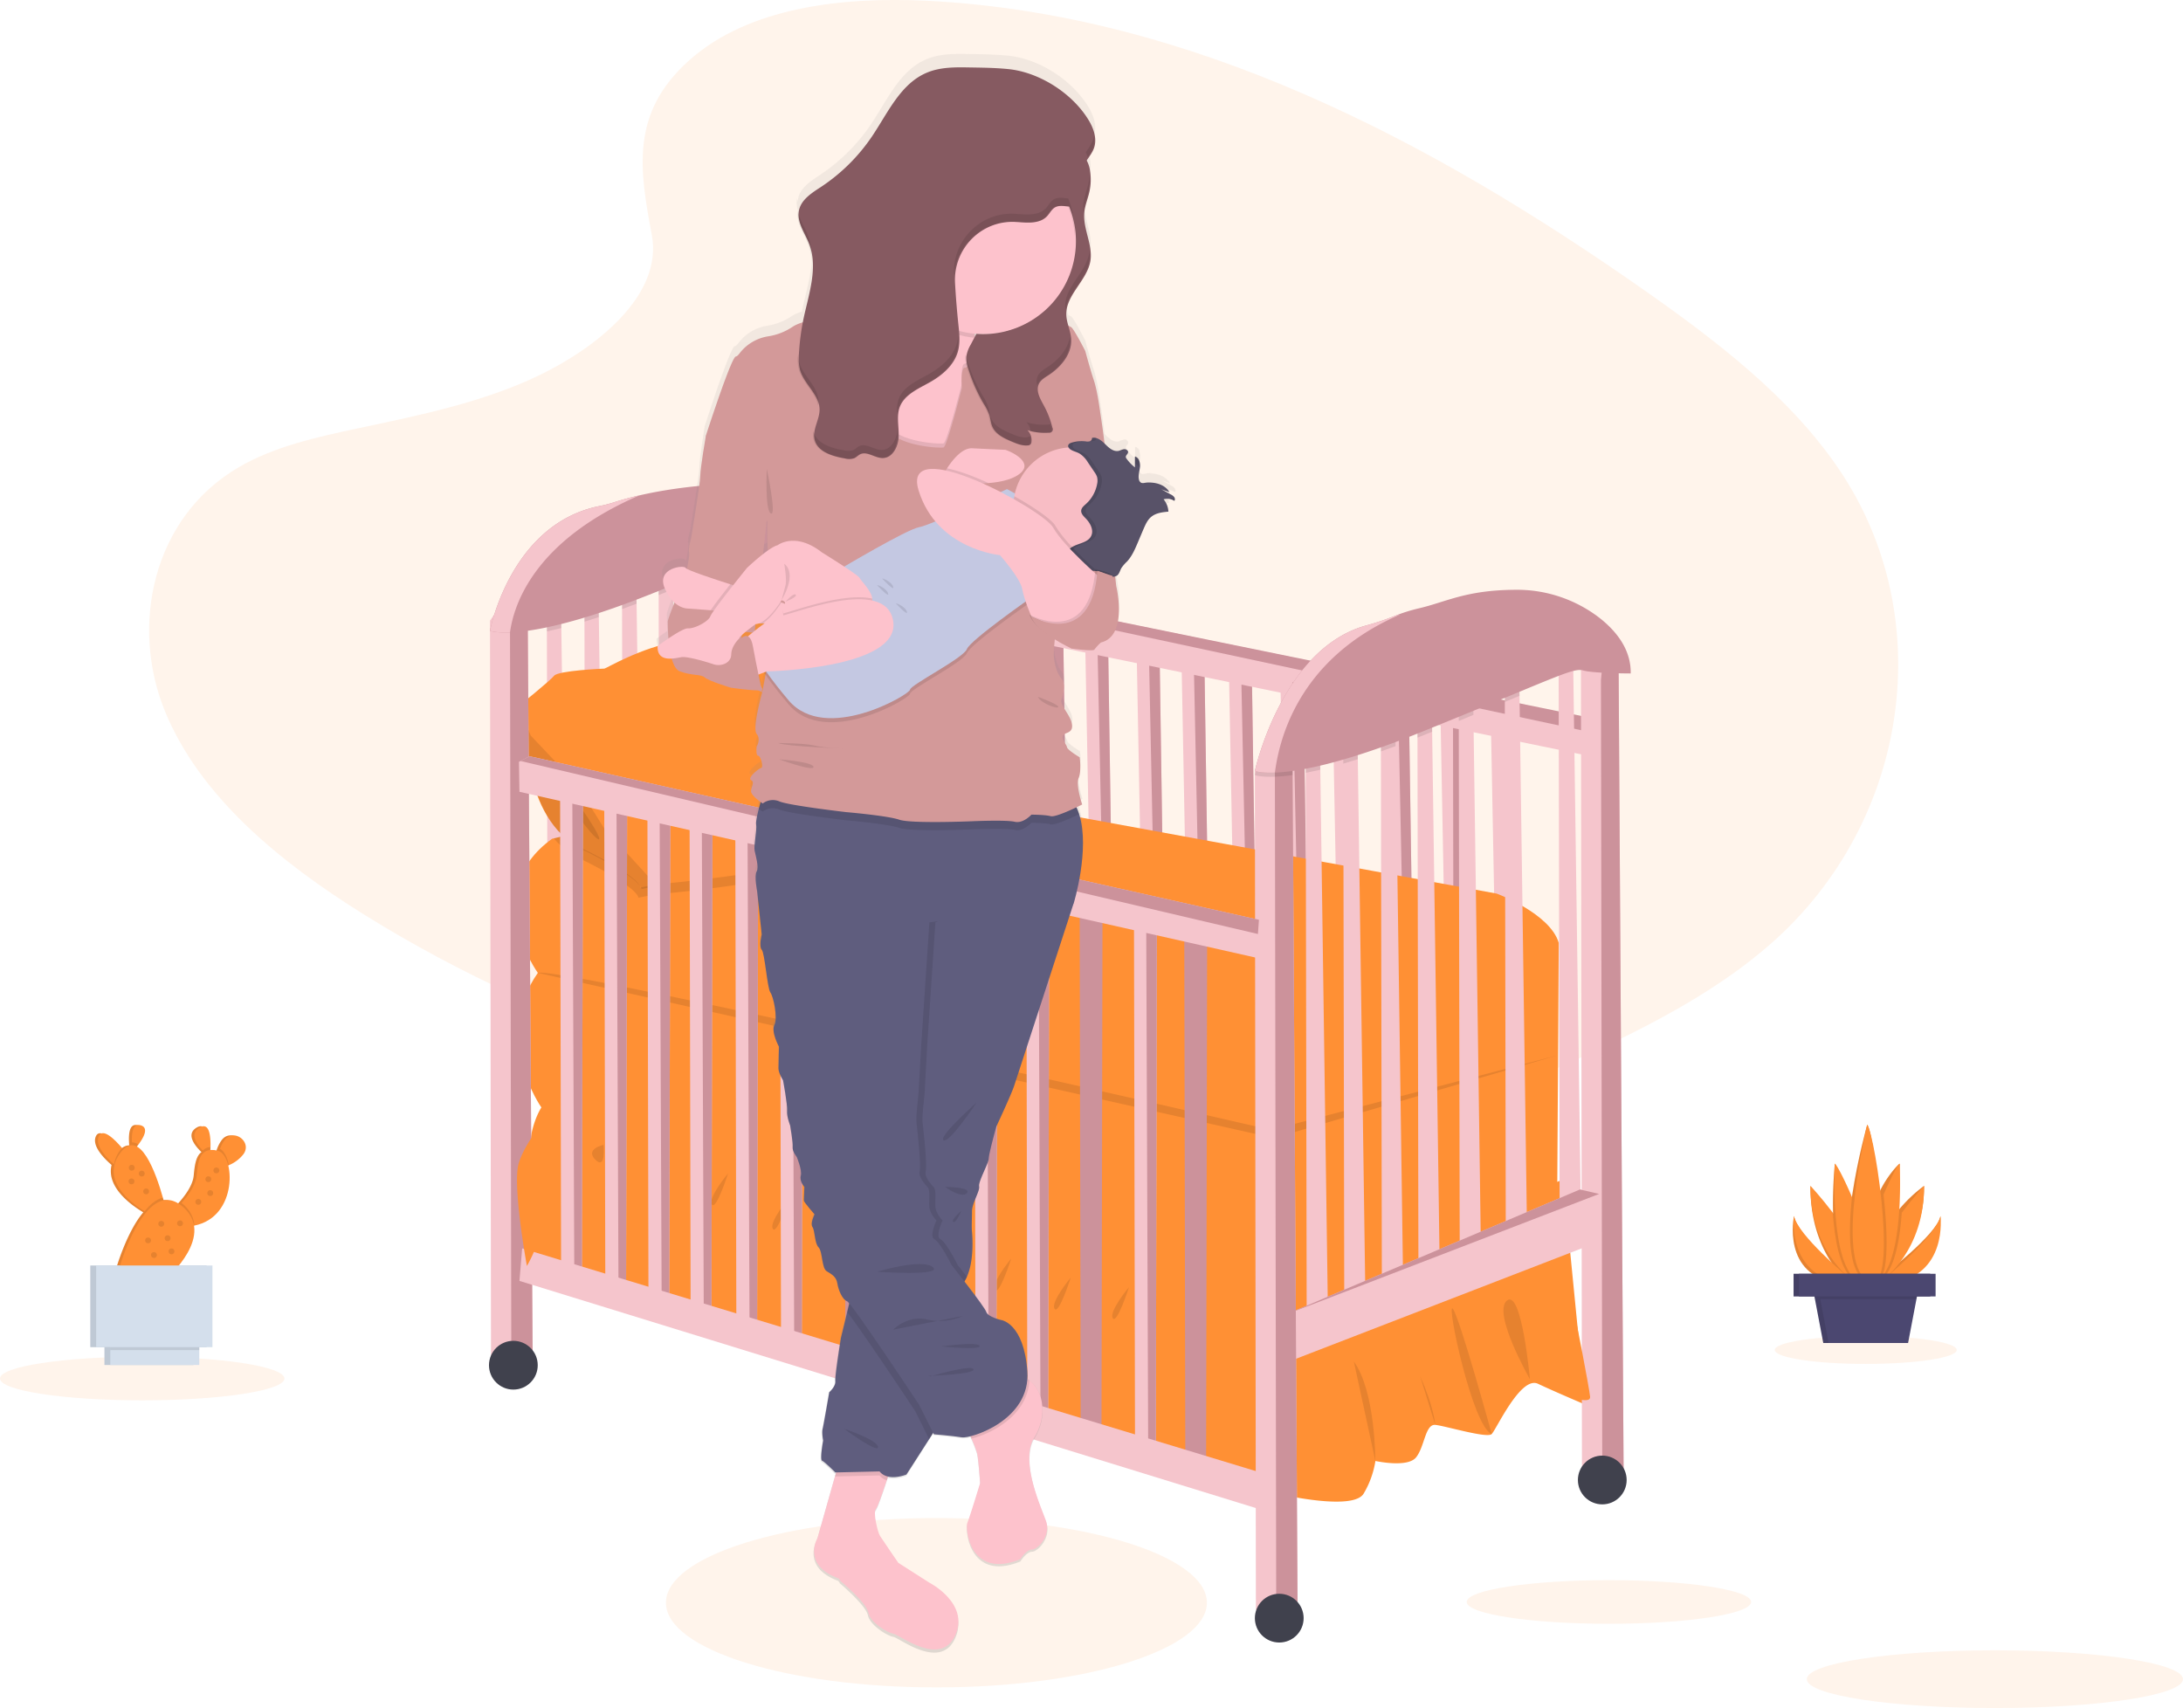 <svg id="eab39aaf-964c-43a5-8393-bd3b53d495e1" data-name="Layer 1" xmlns="http://www.w3.org/2000/svg" xmlns:xlink="http://www.w3.org/1999/xlink" width="1074.54" height="840.74" viewBox="0 0 1074.54 840.74"><defs><linearGradient id="dcdd7e1b-93ae-4349-854b-9912b47642c8" x1="513.67" y1="843.12" x2="513.67" y2="56.12" gradientUnits="userSpaceOnUse"><stop offset="0" stop-color="gray" stop-opacity="0.25"/><stop offset="0.54" stop-color="gray" stop-opacity="0.12"/><stop offset="1" stop-color="gray" stop-opacity="0.1"/></linearGradient></defs><title>baby</title><path d="M402,59.3C431.18,33.27,477,28,518.77,30c131.09,6.52,249.42,69.8,351.78,141.39,37.06,25.91,73.54,53.84,97.59,89.53,49,72.65,34.44,173.29-33.64,233.14-23.17,20.36-51.25,36-80.08,49.81-51.26,24.6-106.57,44.35-164.75,50-41.48,4-83.48.75-124.73-4.84C449.71,573.4,336.6,538.84,241.79,479.72,200.21,453.79,161,421.55,143.88,379.6s-6.17-95.11,36.29-119.94c17.56-10.27,38.56-14.91,59.11-19.27,30.26-6.41,61-12.73,88.3-25.76,28.21-13.46,61.6-39.49,56-69.29C377.6,113.37,372.8,85.3,402,59.3Z" transform="translate(-62.73 -29.63)" fill="#ff9034" opacity="0.1"/><ellipse cx="460.93" cy="788.9" rx="133.14" ry="41.68" fill="#ff9034" opacity="0.1"/><polygon points="733.95 360.24 738.78 616.96 749.05 618.17 745.18 359.22 733.95 360.24" fill="#f5c5cc"/><polygon points="739.87 355.45 745.38 622.64 749.05 618.17 745.18 359.22 739.87 355.45" fill="none"/><polygon points="709.12 355.41 713.95 612.13 724.22 613.34 720.35 354.39 709.12 355.41" fill="#f5c5cc"/><polygon points="715.04 350.62 720.54 617.81 724.22 613.34 720.35 354.39 715.04 350.62" fill="none"/><polygon points="715.19 341.99 715.69 621.99 726.19 620.99 722.19 336.49 715.19 341.99" fill="#cc929b"/><polygon points="425.56 295.24 429.99 527.95 440.26 529.03 436.8 294.3 425.56 295.24" fill="#f5c5cc"/><polygon points="431.49 290.89 436.57 533.09 440.26 529.03 436.8 294.3 431.49 290.89" fill="#cc929b"/><polygon points="447.41 301.13 451.84 533.83 462.11 534.91 458.65 300.19 447.41 301.13" fill="#f5c5cc"/><polygon points="453.34 296.77 458.43 538.97 462.11 534.91 458.65 300.19 453.34 296.77" fill="#cc929b"/><polygon points="468.77 307.51 473.2 540.22 483.47 541.3 480.01 306.58 468.77 307.51" fill="#f5c5cc"/><polygon points="474.7 303.17 479.79 545.36 483.47 541.3 480.01 306.58 474.7 303.17" fill="#cc929b"/><polygon points="489.55 308.81 494.11 549.69 504.38 550.81 500.78 307.85 489.55 308.81" fill="#f5c5cc"/><polygon points="495.47 304.31 500.7 555.01 504.38 550.81 500.78 307.85 495.47 304.31" fill="#cc929b"/><polygon points="512.08 310.69 516.65 551.56 526.92 552.68 523.32 309.72 512.08 310.69" fill="#f5c5cc"/><polygon points="518.01 306.19 523.24 556.88 526.92 552.68 523.32 309.72 518.01 306.19" fill="#cc929b"/><polygon points="534.22 318.56 538.78 559.44 549.05 560.56 545.46 317.6 534.22 318.56" fill="#f5c5cc"/><polygon points="540.14 314.06 545.37 564.76 549.05 560.56 545.46 317.6 540.14 314.06" fill="#cc929b"/><polygon points="559.56 323.76 564.24 571.36 574.51 572.51 570.8 322.77 559.56 323.76" fill="#f5c5cc"/><polygon points="565.48 319.14 570.83 576.83 574.51 572.51 570.8 322.77 565.48 319.14" fill="#cc929b"/><polygon points="581.61 326.39 586.28 573.99 596.56 575.14 592.84 325.4 581.61 326.39" fill="#f5c5cc"/><polygon points="587.53 321.76 592.88 579.46 596.56 575.14 592.84 325.4 587.53 321.76" fill="#cc929b"/><polygon points="604.97 332.99 609.65 580.59 619.92 581.75 616.21 332.01 604.97 332.99" fill="#f5c5cc"/><polygon points="610.9 328.37 616.24 586.07 619.92 581.75 616.21 332.01 610.9 328.37" fill="#cc929b"/><polygon points="405.55 294.83 405.05 280.09 410.25 277.25 783.19 353.74 783.88 372.45 405.55 294.83" fill="#f5c5cc"/><polyline points="410.25 277.25 784.56 353.68 784.18 360.69 405.82 279.66" fill="#cc929b"/><polygon points="425.69 661.67 415.19 665.49 405.19 665.49 404.69 270.95 410.19 263.31 415.5 261.75 422.19 260.74 425.69 661.67" fill="#f5c5cc"/><polygon points="425.69 661.67 415.19 665.49 414.54 271.73 415.5 261.75 422.19 260.74 425.69 661.67" fill="#cc929b"/><polygon points="630.35 340.32 635.03 587.91 645.3 589.07 641.59 339.33 630.35 340.32" fill="#f5c5cc"/><polygon points="636.27 335.69 641.62 593.39 645.3 589.07 641.59 339.33 636.27 335.69" fill="#cc929b"/><polygon points="655.92 344.23 660.69 597.12 670.96 598.3 667.15 343.23 655.92 344.23" fill="#f5c5cc"/><polygon points="661.84 339.51 667.28 602.71 670.96 598.3 667.15 343.23 661.84 339.51" fill="none"/><polygon points="682.25 348.86 687.08 605.58 697.35 606.79 693.49 347.84 682.25 348.86" fill="#f5c5cc"/><polygon points="688.17 344.07 693.68 611.27 697.35 606.79 693.49 347.84 688.17 344.07" fill="#cc929b"/><polygon points="280.19 585.99 269.69 586.99 269.2 310.8 269.19 306.99 276.19 301.49 276.3 309.15 280.19 585.99" fill="#f5c5cc"/><polygon points="317.19 570.49 306.69 571.49 306.2 299.81 306.19 291.49 313.19 285.99 313.35 297.15 317.19 570.49" fill="#f5c5cc"/><polygon points="378.19 545.49 367.69 546.49 367.21 278.24 367.19 266.49 374.19 260.99 374.41 276.57 378.19 545.49" fill="#f5c5cc"/><polygon points="404.69 535.49 394.19 536.49 393.72 274.79 393.69 256.49 400.69 250.99 401.05 276.41 404.69 535.49" fill="#f5c5cc"/><polygon points="298.69 582.99 288.19 583.99 287.69 305.99 287.69 303.99 294.69 298.49 294.76 303.76 298.69 582.99" fill="#f5c5cc"/><polygon points="352.69 557.99 342.19 558.99 341.7 286.23 341.69 278.99 348.69 273.49 348.83 283.75 352.69 557.99" fill="#f5c5cc"/><polygon points="335.19 562.99 324.69 563.99 324.21 292.88 324.19 283.99 331.19 278.49 331.35 290.07 335.19 562.99" fill="#f5c5cc"/><path d="M331.72,569.48l-2.5,5.25s-6.5,9.75-5.75,24.75S313,654.23,313,654.23s10.25,4.75,18,4.25,24.5,7.75,24.5,7.75L390.22,677l70.25,16.5s41.25,23,52.5,23,56,15.25,56,15.25S629.47,745,634.22,750,659,761.73,661,762s32.5,3.25,32.5,3.25,35.5,8.25,40.5-.5a45.08,45.08,0,0,0,5.75-16s15.75,3.5,20-1.75,4.5-16.5,9.5-16,25.5,6.75,27.75,4.5,14.25-28.75,22.75-24.75S843,721,843,721l-8.5-86.5-3.75-23.75s-136.25,55.5-141,55.5S331.72,569.48,331.72,569.48Z" transform="translate(-62.73 -29.63)" fill="#ff9034"/><path d="M830,493.73l-.75,122L687.72,670l-358.5-95.25s-24.25-34.25-1.75-66.25c0,0-29-40,7-66l.89-.21,136.11-32.79L532,420.56l267.45,48.92S825.72,479.23,830,493.73Z" transform="translate(-62.73 -29.63)" fill="#ff9034"/><path d="M527.22,432.23c-6.75,3.5-55.75,16.25-65.5,24S384.47,470,384.47,470l-7.5,1.5s.5-5-29.25-19.5a37.93,37.93,0,0,1-12.36-9.71l136.11-32.79L532,420.56C532.08,425.35,531.26,430.13,527.22,432.23Z" transform="translate(-62.73 -29.63)" opacity="0.1"/><path d="M321.47,384s-2.5,48.5,27.25,63S378,466.48,378,466.48l7.5-1.5s-26-29-24.25-34S338,400.73,334.47,399.73,321.47,384,321.47,384Z" transform="translate(-62.73 -29.63)" fill="#ff9034"/><path d="M322,384.73s-2.5,48.5,27.25,63,29.25,19.5,29.25,19.5l7.5-1.5s-26-29-24.25-34S338.47,401.48,335,400.48,322,384.73,322,384.73Z" transform="translate(-62.73 -29.63)" opacity="0.1"/><path d="M329,405.23s24,36.25,28.25,37.5S334.72,405.73,329,405.23Z" transform="translate(-62.73 -29.63)" opacity="0.1"/><path d="M318,377.23s15.5-12.5,17.5-15,24-3.5,24.75-3.5,17.5-10.25,36.25-13.5,26.25-4.75,26.25-4.75,27.5-11.5,29-14,14.25-5.25,30,7,50.5,67.25,50.75,73.25,2.5,17-4.25,20.5-55.75,16.25-65.5,24S385.47,465,385.47,465L360,437.23l-13.5-21.75L324,391.73Z" transform="translate(-62.73 -29.63)" fill="#ff9034"/><path d="M359.8,593.15s-9.33,2-4,7.33S359.8,593.15,359.8,593.15Z" transform="translate(-62.73 -29.63)" opacity="0.1"/><path d="M392.47,603.82s-10,12-8,15.33S392.47,603.82,392.47,603.82Z" transform="translate(-62.73 -29.63)" opacity="0.1"/><path d="M451.14,619.15s-10,12-8,15.33S451.14,619.15,451.14,619.15Z" transform="translate(-62.73 -29.63)" opacity="0.1"/><path d="M522.47,639.15s-10,12-8,15.33S522.47,639.15,522.47,639.15Z" transform="translate(-62.73 -29.63)" opacity="0.1"/><path d="M618.47,663.15s-10,12-8,15.33S618.47,663.15,618.47,663.15Z" transform="translate(-62.73 -29.63)" opacity="0.1"/><path d="M421.14,607.15s-10,12-8,15.33S421.14,607.15,421.14,607.15Z" transform="translate(-62.73 -29.63)" opacity="0.1"/><path d="M560.47,649.15s-10,12-8,15.33S560.47,649.15,560.47,649.15Z" transform="translate(-62.73 -29.63)" opacity="0.1"/><path d="M589.8,658.48s-10,12-8,15.34S589.8,658.48,589.8,658.48Z" transform="translate(-62.73 -29.63)" opacity="0.1"/><path d="M477.14,627.15s-10,12-8,15.33S477.14,627.15,477.14,627.15Z" transform="translate(-62.73 -29.63)" opacity="0.1"/><path d="M729.14,699.82l10.58,48.91S739.8,714.48,729.14,699.82Z" transform="translate(-62.73 -29.63)" opacity="0.1"/><path d="M761.8,707.15,769.22,731S768.47,721.82,761.8,707.15Z" transform="translate(-62.73 -29.63)" opacity="0.1"/><path d="M797,735.48s-15.83-57.66-19.17-61.66S787.47,731.82,797,735.48Z" transform="translate(-62.73 -29.63)" opacity="0.1"/><path d="M815.8,708.48s-18.66-32.66-11.33-38.66S815.8,708.48,815.8,708.48Z" transform="translate(-62.73 -29.63)" opacity="0.1"/><path d="M327.47,508.48,689.8,589.82l139.34-40.67L688.47,585.82S338.47,505.15,327.47,508.48Z" transform="translate(-62.73 -29.63)" opacity="0.1"/><polygon points="275.69 390.49 276.19 623.24 286.44 624.49 286.94 389.74 275.69 390.49" fill="#f5c5cc"/><polygon points="281.69 386.24 282.69 628.49 286.44 624.49 286.94 389.74 281.69 386.24" fill="#cc929b"/><polygon points="297.44 396.74 297.94 629.49 308.19 630.74 308.69 395.99 297.44 396.74" fill="#f5c5cc"/><polygon points="303.44 392.49 304.44 634.74 308.19 630.74 308.69 395.99 303.44 392.49" fill="#cc929b"/><polygon points="318.69 403.49 319.19 636.24 329.44 637.49 329.94 402.74 318.69 403.49" fill="#f5c5cc"/><polygon points="324.69 399.24 325.69 641.49 329.44 637.49 329.94 402.74 324.69 399.24" fill="#cc929b"/><polygon points="339.44 405.14 339.94 646.06 350.19 647.35 350.69 404.36 339.44 405.14" fill="#f5c5cc"/><polygon points="345.44 400.74 346.44 651.49 350.19 647.35 350.69 404.36 345.44 400.74" fill="#cc929b"/><polygon points="361.94 407.39 362.44 648.31 372.69 649.6 373.19 406.61 361.94 407.39" fill="#f5c5cc"/><polygon points="367.94 402.99 368.94 653.74 372.69 649.6 373.19 406.61 367.94 402.99" fill="#cc929b"/><polygon points="383.94 415.64 384.44 656.56 394.69 657.85 395.19 414.86 383.94 415.64" fill="#f5c5cc"/><polygon points="389.94 411.24 390.94 661.99 394.69 657.85 395.19 414.86 389.94 411.24" fill="#cc929b"/><polygon points="409.19 421.26 409.69 668.9 419.94 670.23 420.44 420.46 409.19 421.26" fill="none"/><polygon points="415.19 416.74 416.19 674.49 419.94 670.23 420.44 420.46 415.19 416.74" fill="#cc929b"/><polygon points="431.19 424.26 431.69 671.9 441.94 673.23 442.44 423.46 431.19 424.26" fill="#f5c5cc"/><polygon points="437.19 419.74 438.19 677.49 441.94 673.23 442.44 423.46 437.19 419.74" fill="#cc929b"/><polygon points="454.44 431.26 454.94 678.9 465.19 680.23 465.69 430.46 454.44 431.26" fill="#f5c5cc"/><polygon points="460.44 426.74 461.44 684.49 465.19 680.23 465.69 430.46 460.44 426.74" fill="#cc929b"/><polygon points="479.69 439.01 480.19 686.65 490.44 687.98 490.94 438.21 479.69 439.01" fill="#f5c5cc"/><polygon points="485.69 434.49 486.69 692.24 490.44 687.98 490.94 438.21 485.69 434.49" fill="#cc929b"/><polygon points="505.19 443.36 505.69 696.28 515.94 697.64 516.44 442.54 505.19 443.36" fill="#f5c5cc"/><polygon points="511.19 438.74 512.19 701.99 515.94 697.64 516.44 442.54 511.19 438.74" fill="#cc929b"/><polygon points="531.44 448.43 531.94 705.2 542.19 706.58 542.69 447.6 531.44 448.43" fill="#cc929b"/><polygon points="537.44 443.74 538.44 710.99 542.19 706.58 542.69 447.6 537.44 443.74" fill="none"/><polygon points="558.19 455.43 558.69 712.2 568.94 713.58 569.44 454.6 558.19 455.43" fill="#f5c5cc"/><polygon points="564.19 450.74 565.19 717.99 568.94 713.58 569.44 454.6 564.19 450.74" fill="#cc929b"/><polygon points="582.94 460.68 583.44 717.45 593.69 718.83 594.19 459.85 582.94 460.68" fill="#cc929b"/><polygon points="588.94 455.99 589.94 723.24 593.69 718.83 594.19 459.85 588.94 455.99" fill="none"/><polygon points="262.19 668.49 251.69 672.49 241.69 672.49 241.19 305.49 246.69 297.49 252 295.86 259.69 293.49 262.19 668.49" fill="#f5c5cc"/><polygon points="262.19 668.49 251.69 672.49 251.04 306.3 252 295.86 259.69 293.49 262.19 668.49" fill="#cc929b"/><circle cx="252.69" cy="671.99" r="12" fill="#40414d"/><polygon points="799.19 724.67 788.69 728.49 778.69 728.49 778.19 324.95 783.69 326.31 789 324.75 796.69 322.49 799.19 724.67" fill="#f5c5cc"/><polygon points="799.19 724.67 788.69 728.49 788.04 334.73 789 324.75 796.69 322.49 799.19 724.67" fill="#cc929b"/><polygon points="653.69 648.99 643.19 649.99 642.71 380.4 642.69 369.99 649.69 364.49 649.89 378.86 653.69 648.99" fill="#f5c5cc"/><polygon points="690.69 633.49 680.19 634.49 679.72 369.88 679.69 354.49 686.69 348.99 686.95 367.25 690.69 633.49" fill="#f5c5cc"/><polygon points="751.69 608.49 741.19 609.49 740.72 345.5 740.69 329.49 747.69 323.99 747.95 342.5 751.69 608.49" fill="#f5c5cc"/><polygon points="767.19 319.49 767.69 599.49 778.19 598.49 774.19 313.99 767.19 319.49" fill="#f5c5cc"/><polygon points="672.19 645.99 661.69 646.99 661.21 375.87 661.19 366.99 668.19 361.49 668.36 373.7 672.19 645.99" fill="#f5c5cc"/><polygon points="708.69 625.99 698.19 626.99 697.72 363.08 697.69 346.99 704.69 341.49 704.95 360.17 708.69 625.99" fill="#f5c5cc"/><polygon points="729.02 619.32 718.52 620.32 718.05 356.41 718.05 354.84 718.02 340.32 725.02 334.82 725.26 351.88 725.28 353.5 729.02 619.32" fill="#f5c5cc"/><polygon points="632.69 647.16 777.69 585.49 787.69 587.82 788.02 610.82 635.36 669.82 632.69 647.16" fill="#f5c5cc"/><polyline points="777.69 585.49 632.69 647.16 787.15 587.69" fill="#cc929b"/><polygon points="257.02 614.49 622.69 725.49 622.02 743.49 255.69 630.49 257.02 614.49" fill="#f5c5cc"/><path d="M701.42,818.12l-10.5,4h-10l-.5-411h0v-2l.78-1.14,4.72-6.86,5.31-1.63,7.69-2.37.08,14Z" transform="translate(-62.73 -29.63)" fill="#f5c5cc"/><polygon points="638.69 788.49 628.19 792.49 627.54 380.3 628.5 369.86 636.19 367.49 638.69 788.49" fill="#cc929b"/><path d="M698.92,397.12l.08,14a85.24,85.24,0,0,1-8.73.82c-7.2.28-9.85-.81-9.85-.81h0c0-.14.28-1.26.78-3.13l4.72-6.86,5.31-1.63Z" transform="translate(-62.73 -29.63)" opacity="0.1"/><path d="M712.42,394.12l.2,14.37q-3.87.9-7.18,1.54l0-10.41Z" transform="translate(-62.73 -29.63)" opacity="0.1"/><path d="M730.92,391.12l.17,12.21c-2.49.79-4.88,1.51-7.15,2.17l0-8.88Z" transform="translate(-62.73 -29.63)" opacity="0.1"/><path d="M749.42,378.62l.26,18.26q-3.75,1.39-7.23,2.63l0-15.39Z" transform="translate(-62.73 -29.63)" opacity="0.1"/><path d="M767.42,371.12l.26,18.68-5.76,2.32-1.47.59,0-16.09Z" transform="translate(-62.73 -29.63)" opacity="0.1"/><path d="M810.68,372.13l-7.23,3,0-16,7-5.5Z" transform="translate(-62.73 -29.63)" opacity="0.1"/><path d="M788,381.51l-7.21,3,0-14.52,7-5.5Z" transform="translate(-62.73 -29.63)" opacity="0.1"/><path d="M865.42,361.12s-18.5,0-23.5-1.5-15.5,4.5-80,30.5c-39,15.73-60.65,19.38-71.65,19.81-7.2.28-9.85-.81-9.85-.81s13.17-60.42,55.11-71.71a124.39,124.39,0,0,0,13.77-4.63l.81-.31a82,82,0,0,1,10.81-3.35c13.46-3.09,23.07-9,47.4-9.18A66.55,66.55,0,0,1,850.1,333.8C858.44,340.36,865.63,349.43,865.42,361.12Z" transform="translate(-62.73 -29.63)" fill="#cc929b"/><path d="M751.92,332.12c-51.9,22.38-59.82,64.21-61.65,77.81-7.2.28-9.85-.81-9.85-.81s13.17-60.42,55.11-71.71a124.39,124.39,0,0,0,13.77-4.63l.81-.31C750.71,332.38,751.31,332.26,751.92,332.12Z" transform="translate(-62.73 -29.63)" fill="#f5c5cc"/><path d="M338.92,331.12l.11,7.66c-2.53.63-4.89,1.18-7.1,1.65v-3.81Z" transform="translate(-62.73 -29.63)" opacity="0.1"/><path d="M357.42,328.12l.07,5.27q-3.69,1.22-7.07,2.23v-2Z" transform="translate(-62.73 -29.63)" opacity="0.1"/><path d="M375.92,315.62l.16,11.16q-3.69,1.41-7.15,2.66v-8.32Z" transform="translate(-62.73 -29.63)" opacity="0.1"/><path d="M393.92,308.12l.16,11.58q-3.45,1.33-7.14,2.81l0-8.89Z" transform="translate(-62.73 -29.63)" opacity="0.1"/><path d="M411.42,303.12l.14,10.26q-3.4,1.14-7.13,2.48v-7.24Z" transform="translate(-62.73 -29.63)" opacity="0.1"/><path d="M436.92,290.62l.22,15.58c-2.21.46-4.6,1-7.2,1.67l0-11.75Z" transform="translate(-62.73 -29.63)" opacity="0.1"/><path d="M463.78,306a26.37,26.37,0,0,0-7.33-1.62l0-18.3,7-5.5Z" transform="translate(-62.73 -29.63)" opacity="0.1"/><path d="M488.92,306.12s-18.5,0-23.5-1.5-15.5-9.5-80,16.5c-39,15.73-60.65,19.38-71.65,19.81-7.2.28-9.85-.81-9.85-.81s9.93-52.5,53.72-61.36a64.38,64.38,0,0,0,7.23-1.85c2.69-.88,6.93-2.14,12.63-3.45,14.7-3.38,39.07-7.09,71.46-5.52A44.32,44.32,0,0,1,478.75,281,34.31,34.31,0,0,1,488.92,306.12Z" transform="translate(-62.73 -29.63)" fill="#cc929b"/><path d="M377.5,273.46c-51.9,22.38-61.9,53.87-63.73,67.47-7.2.28-9.85-.81-9.85-.81s9.93-52.5,53.72-61.36a64.38,64.38,0,0,0,7.23-1.85C367.56,276,371.8,274.77,377.5,273.46Z" transform="translate(-62.73 -29.63)" fill="#f5c5cc"/><polygon points="255.69 389.74 255.44 374.99 260.69 372.24 619.69 452.74 618.69 471.49 255.69 389.74" fill="#f5c5cc"/><polyline points="260.69 372.24 619.69 452.74 619.19 459.74 256.22 374.58" fill="#cc929b"/><circle cx="788.69" cy="728.49" r="12" fill="#40414d"/><circle cx="629.69" cy="796.49" r="12" fill="#40414d"/><path d="M332.09,579.45s-10.67,12-14,22.67,4,50.67,4,50.67a73.65,73.65,0,0,0,8-21.34C332.75,618.79,332.09,579.45,332.09,579.45Z" transform="translate(-62.73 -29.63)" fill="#ff9034"/><path d="M838.42,679.12s6.5,33,7,38-16.5-2.5-16.5-2.5Z" transform="translate(-62.73 -29.63)" fill="#ff9034"/><path d="M641.42,270.81l-.17,0a2,2,0,0,0-.37-.94,4.91,4.91,0,0,0-1.66-1.26L634.53,266l4.05,1.47a9.05,9.05,0,0,0-.63-.94l.47.26-.32-.45-.43-.15c-2.16-2.53-5.76-3.58-9.25-3.53h.06c.45-.06.91-.1,1.36-.13a16.23,16.23,0,0,0-3,.09h0a1.4,1.4,0,0,0,.35.1c-.32,0-.64.06-1,.1a3,3,0,0,1-1.57,0,2.27,2.27,0,0,1-1.21-1.65c-.5-2,.29-4.15.52-6.24a6.69,6.69,0,0,0-.31-2.91c0-.2,0-.4,0-.6a3,3,0,0,0-2-1.84,1.85,1.85,0,0,0,0,.23l-.17-.07c0,1.79,0,3.59,0,5.38a21.45,21.45,0,0,1-4.09-4.26,1.87,1.87,0,0,1-.41-.85c-.1-.91,1.06-1.54,1.13-2.46a1.37,1.37,0,0,0-1-1.3l.3-.11a2.25,2.25,0,0,0-1.14-.2,19.16,19.16,0,0,0-2.52.76l.26.05a5.69,5.69,0,0,1-.59.16c-2.51.52-4.75-1.48-6.56-3.29l-.39-.39c-.86-7.53-2.25-16.16-2.25-16.16s-1.25-9.86-3-15.16-4.27-14.66-4.27-14.66-5.76-11.37-7-11.87a15.27,15.27,0,0,1-1.41-.8,22.39,22.39,0,0,1-1-5.24c-.31-9.94,10.31-17,11.91-26.85,1.31-8-3.73-16-3-24.11.34-3.55,1.77-6.89,2.54-10.37a27.93,27.93,0,0,0,.29-10.27,16.93,16.93,0,0,0-1.64-5.27,28.46,28.46,0,0,0,3.61-6.11c1.62-4.62-.13-9.78-2.66-14-8.13-13.43-24.6-24-40-25.37-6.21-.57-12.44-.68-18.66-.78-7.14-.13-14.52-.21-21.12,2.55-13.12,5.49-19.33,20.16-27.3,32a90.72,90.72,0,0,1-24.82,24.77c-4.61,3.08-10,6.36-11.08,11.83a10.77,10.77,0,0,0-.19,1.59,14.66,14.66,0,0,1-.33-1.46c-1.09,5.71,2.94,11,5,16.45a29,29,0,0,1,1.84,8.89,38.88,38.88,0,0,0,0-4.32c2,10.38-1.67,21.52-3.94,32.13-.17.78-.3,1.56-.46,2.34a19.13,19.13,0,0,0-5.26,2.37,29.58,29.58,0,0,1-11.82,4.6,22.08,22.08,0,0,0-14.22,8.54c-.64.86-1.26,1.45-1.8,1.51-2.25.26-14.79,39.42-14.79,39.42S407,255.55,407,259.33s-4.51,31.08-4.51,31.08-1.51,5-1,7.07c.29,1.15-.4,5-1.05,8.1a1.8,1.8,0,0,1-.7-.52c-.75-1.51-14.55,0-10.28,10.11a19.82,19.82,0,0,0,4.83,7.18c-1.9,4.76-3.55,9.19-3.33,9.75,0,0,0,3.61.32,8.07-2.93,2-5.33,3.8-5.33,3.8-.21,5.52,3.47,6.4,6.93,6.2.89,3.2,2.19,5.74,4.1,6.43,6.27,2.28,10.28,1.27,12.29,3S422,364.69,422,364.69A126.76,126.76,0,0,0,435.74,366l1.84.92-.22-1c.59-.11.32-.81-.42-2-.33-1.53-.75-3.53-1.22-5.81l2.75-1,.75,1.11c-1,5.24-1.64,8.73-1.64,8.73s-5,17.94-2.76,20.72,0,6.32,0,6.32-.5,4.54.76,4.54,2.75,5.81,1.5,6.07-7,5.05-5,6.06,0,3.28,0,5.56c0,1.66,3.06,4.12,4.72,5.33-.3,1.08-.61,2.23-.9,3.36-.86,3.34-1.53,6.56-1.32,7.73.5,2.78-1.25,10.61-.75,13.14s2.26,8.08,1,10.36.25,9.85.25,9.85l2.26,21.47s-1.5,6.07,0,7.58,2.76,19.21,4.26,21.23,3.77,12.63,2,16.17,2.26,10.86,2.26,10.86-.25,8.59-.25,10.86,2.25,5.81,2.25,5.81,2.26,12.13,2,15.16,1.5,7.33,1.5,7.33,1.51,8.84,1.26,10.86,2,4.8,2,4.8,2.76,6.57,2,9.35,1.75,5.56,1.75,5.56-.25,6.06-.25,6.82,5.27,6.82,5.27,6.82-2.26,4.55-1,6.32,1,8.08,3,10.11,1.5,10.35,4,11.87,4.76,2.78,5.26,6.06,2.51,8.09,4.77,8.85a4.35,4.35,0,0,1,1.1,1.09l-1,4.25-3.09,12.85s-3,18.69-2.76,21.47-3,5.56-3,5.56-2.76,16.17-3.26,18.19.25,5.81.25,5.81-1.75,9.6-.5,10.11,6.52,5.81,6.52,5.81h.41l-.54,1.9-8.65,30.7s-8,13.39,10.54,20.21c.62,1.2,1.19,1.23.52,1,.61.52,13,11,14,15.91s9.53,10.1,12.54,10.61,23.07,16.67,30.34.76-12.79-26.28-12.79-26.28L504.78,800s-7.77-11.37-9-13.39-3.51-11.88-2-13.39c.77-.78,3.18-7.7,5.36-14.28.2-.63.41-1.25.61-1.87,4.26,1,9.08-1,9.08-1L520,738.45l2-3.09.36.72s9.28.76,13.79,1.52a13,13,0,0,0,4.24-.53c.17.37.34.75.5,1.13a55.3,55.3,0,0,1,2.78,7.23c.75,3.28,1.51,14.9,1.51,14.9s-5,16.68-6.27,19.71,1.25,28.3,26.08,18.19c0,0,3-4.8,5.76-4.8s9.53-6.82,7-14.15-13-29.81-5.76-41.68c5.84-9.56,5.37-22.38-2.48-28.34-.33-.25-.68-.47-1-.69a28.64,28.64,0,0,0,0-3.82c-1.76-24.25-13-25.52-13-25.52s-6.52-1.51-7.27-4c-.44-1.46-6.09-9-10.77-15.13.16-.26.31-.52.46-.78,0-.09.1-.18.14-.27.22-.41.43-.83.63-1.27,3.64-8.18,2.7-20.08,2.51-22.21-.25-2.78,0-6.32,0-10.36s4-10.11,3.51-12.38,4.77-11.62,4.77-13.9S553.18,583,553.18,583s7.27-15.67,8.78-20.22c1.44-4.36,27.12-83.84,29.2-90.28a3.91,3.91,0,0,1,.14-.42s8.2-26.83,2.71-44.45a28.25,28.25,0,0,0-1.29-3.41c1.68-.81,2.84-1.4,2.84-1.4s-3.26-9.6-1.76-13.14.5-10.36.5-10.36-6-3.54-6.26-5.05-2.76-3.54-2-5.56,5-1,4.51-5.56-5.76-9.35-5.26-12.13,2.5-7.83,0-10.86-3.51-7.83-3.76-11.62c-.07-1,.15-3.95.5-7.84a88.06,88.06,0,0,0,8.27,4.55s10.78,1.52,11.29.51a23.77,23.77,0,0,1,3.26-3.54c13.54-3.28,7.52-28,7.52-28s-.2-1.81-.52-4.79a2.63,2.63,0,0,0,.94-.45c1.15-.84,1.43-2.44,2.13-3.7a18.38,18.38,0,0,1,2.78-3.26c2.48-2.7,3.95-6.15,5.37-9.54.9-2.16,1.82-4.32,2.73-6.49s2-4.76,4-6.33c2.3-1.85,5.42-2.21,8.35-2.48a10.45,10.45,0,0,0-2.39-6.12,6.14,6.14,0,0,1,5.26.8,2.12,2.12,0,0,0,.11-.21l.06,0A1.35,1.35,0,0,0,641.42,270.81ZM427.29,340c.06-.5.15-1,.26-1.5.49-.46,1.08-1,1.71-1.5l3.5.34c-.86.7-1.61,1.34-2.22,1.86C429.46,338.65,428.28,339.19,427.29,340Zm7-6.93a5.38,5.38,0,0,0,1.45-.31c.67,0,1.36,0,2.06,0l1,0c-1.67,1.17-3.36,2.47-4.86,3.68l.35-3.29Zm5.77-51s-.23,7.18.28,14.4c-.78.55-1.59,1.15-2.39,1.78l1.77-16.65Z" transform="translate(-62.73 -29.63)" fill="url(#dcdd7e1b-93ae-4349-854b-9912b47642c8)"/><path d="M570.67,792.37c-2.75,0-5.75,4.75-5.75,4.75-24.75,10-27.25-15-26-18s6.25-19.5,6.25-19.5-.75-11.5-1.5-14.75a55.77,55.77,0,0,0-2.77-7.15c-1.68-3.83-3.48-7.6-3.48-7.6s10.75-26.5,25-24a16.08,16.08,0,0,1,7,3c7.83,5.9,8.3,18.59,2.47,28-7.25,11.75,3.25,34,5.75,41.25S573.42,792.37,570.67,792.37Z" transform="translate(-62.73 -29.63)" fill="#fdc2cc"/><path d="M532.92,834.62c-7.25,15.75-27.25-.25-30.25-.75s-11.5-5.5-12.5-10.5-13.37-15.23-14-15.74c.67.21.1.18-.52-1-18.5-6.75-10.5-20-10.5-20l8.62-30.38,2.38-8.37,27-1.75s-1.85,5.91-3.91,12.12c-2.17,6.51-4.57,13.36-5.34,14.13-1.5,1.5.75,11.25,2,13.25s9,13.25,9,13.25l15.25,9.75S540.17,818.87,532.92,834.62Z" transform="translate(-62.73 -29.63)" fill="#fdc2cc"/><path d="M503.17,746.12s-1.85,5.91-3.91,12.12a7.19,7.19,0,0,1-3.59-2.37l-21.75.5-.13-.13,2.38-8.37Z" transform="translate(-62.73 -29.63)" opacity="0.1"/><path d="M591.17,474.37s0,.14-.13.41c-2.08,6.37-27.68,85-29.12,89.34-1.5,4.5-8.75,20-8.75,20s-3.75,13.5-3.75,15.75-5.25,11.5-4.75,13.75-3.5,8.25-3.5,12.25-.25,7.5,0,10.25c.19,2.11,1.12,13.89-2.51,22a14.79,14.79,0,0,1-3.45,5,10.71,10.71,0,0,1-1.29,1c-9,6-9.75,67.5-9.75,67.5l-.42.66L520.1,738l-11.18,17.4s-9,3.75-13.25-1.5l-21.75.5s-5.25-5.25-6.5-5.75.5-10,.5-10-.75-3.75-.25-5.75,3.25-18,3.25-18,3.25-2.75,3-5.5,2.75-21.25,2.75-21.25l3.08-12.71,1.52-6.27,3.15-13,21.25-187.75,27-8.25,52,2.5,5.7,10.3Z" transform="translate(-62.73 -29.63)" fill="#5f5d7e"/><path d="M517.92,566.62c-.25,4.75-1.5,12-1,16.25s2.25,20.25,1.5,23.25,2.75,6.5,4,8,.5,6,.75,9.5,3.5,6.75,3.5,6.75-3.75,8-1,9.25,8.5,12.75,8.5,12.75,1.93,2.43,4.49,5.73a13.71,13.71,0,0,1-4.74,6c-9,6-9.75,67.5-9.75,67.5l-.42.66-5.58-11.16s-33.25-50.25-35.5-51a3.52,3.52,0,0,1-1.4-1l3.15-13,21.25-187.75,27-8.25,52,2.5-27.38,2.75s-12.17,8.73-12.25,9l-21.87,9.25-4,60S518.17,561.87,517.92,566.62Z" transform="translate(-62.73 -29.63)" opacity="0.1"/><path d="M590.37,472.92c-.69,2.78-72.7-5.55-72.7-5.55l.5,19.25-4,60s-1,18.25-1.25,23-1.5,12-1,16.25,2.25,20.25,1.5,23.25,2.75,6.5,4,8,.5,6,.75,9.5,3.5,6.75,3.5,6.75-3.75,8-1,9.25,8.5,12.75,8.5,12.75,2.75,3.47,6,7.73a10.71,10.71,0,0,1-1.29,1c-9,6-9.75,67.5-9.75,67.5l-.42.66L520.1,738l-6.93-13.85s-25.65-38.77-33.42-48.71l1.52-6.27,3.15-13,21.25-187.75,27-8.25,52,2.5Z" transform="translate(-62.73 -29.63)" opacity="0.1"/><path d="M569.45,709.08c-1,17.9-19.86,26.66-28.55,28.64-1.68-3.83-3.48-7.6-3.48-7.6s10.75-26.5,25-24A16.08,16.08,0,0,1,569.45,709.08Z" transform="translate(-62.73 -29.63)" opacity="0.1"/><path d="M514.92,566.62c-.25,4.75-1.5,12-1,16.25s2.25,20.25,1.5,23.25,2.75,6.5,4,8,.5,6,.75,9.5,3.5,6.75,3.5,6.75-3.75,8-1,9.25,8.5,12.75,8.5,12.75,16.25,20.5,17,23,7.25,4,7.25,4,11.25,1.25,13,25.25-27.75,33.25-32.25,32.5-13.75-1.5-13.75-1.5l-7.25-14.5s-33.25-50.25-35.5-51-4.25-5.5-4.75-8.75-2.75-4.5-5.25-6-2-9.75-4-11.75-1.75-8.25-3-10,1-6.25,1-6.25-5.25-6-5.25-6.75.25-6.75.25-6.75-2.5-2.75-1.75-5.5-2-9.25-2-9.25-2.25-2.75-2-4.75-1.25-10.75-1.25-10.75-1.75-4.25-1.5-7.25-2-15-2-15-2.25-3.5-2.25-5.75.25-10.75.25-10.75-4-7.25-2.25-10.75-.5-14-2-16-2.75-19.5-4.25-21,0-7.5,0-7.5l-2.25-21.25s-1.5-7.5-.25-9.75-.5-7.75-1-10.25,1.25-10.25.75-13c-.21-1.16.46-4.34,1.31-7.65,1.18-4.56,2.69-9.35,2.69-9.35s128.5-12,147,.5c4,2.68,6.47,6.75,8,11.51,5.47,17.44-2.71,44-2.71,44l-71,9.25-4,60S515.17,561.87,514.92,566.62Z" transform="translate(-62.73 -29.63)" fill="#5f5d7e"/><path d="M494.42,655.62s22.25-6.75,27.5-2.25S494.42,655.62,494.42,655.62Z" transform="translate(-62.73 -29.63)" opacity="0.1"/><path d="M502.42,684.12s6.75-7.25,16.75-5a27.25,27.25,0,0,0,17.5-1.75Z" transform="translate(-62.73 -29.63)" opacity="0.1"/><path d="M525.92,692.37s18.25-2.5,19-.25S525.92,692.37,525.92,692.37Z" transform="translate(-62.73 -29.63)" opacity="0.1"/><path d="M520.67,707.12s20.25-6,21.25-3.5-22.25,3.25-22.25,3.25Z" transform="translate(-62.73 -29.63)" opacity="0.1"/><path d="M543.42,572.37s-19,16.75-16.25,18.5S543.42,572.37,543.42,572.37Z" transform="translate(-62.73 -29.63)" opacity="0.1"/><path d="M527.92,613.87s13.25,0,10.75,3S527.92,613.87,527.92,613.87Z" transform="translate(-62.73 -29.63)" opacity="0.1"/><path d="M535.92,625.62s-5.25,4.5-4,5.5S535.92,625.62,535.92,625.62Z" transform="translate(-62.73 -29.63)" opacity="0.1"/><path d="M478.17,732.87s16.5,5.5,16.75,9S478.17,732.87,478.17,732.87Z" transform="translate(-62.73 -29.63)" opacity="0.1"/><path d="M558.17,210.12l-5.25,31.25s-45.5,24-46.25,24-33.25-5.5-34.5-5.5-22.5-64.25-7.5-68.25c4.06-1.08,9.95-3.68,16.38-6.91,17.34-8.67,38.62-21.84,38.62-21.84s31.75-3.5,24,18.5c-3,8.63-1.46,14.91,1.57,19.36C550,207.63,558.17,210.12,558.17,210.12Z" transform="translate(-62.73 -29.63)" fill="#fdc2cc"/><path d="M558.17,210.12l-5.25,31.25s-45.5,24-46.25,24-33.25-5.5-34.5-5.5-22.5-64.25-7.5-68.25c4.06-1.08,9.95-3.68,16.38-6.91,4.09.27,6.87.66,6.87.66s10,38.25,10.75,50,26.75,13,28.5,12.5,9-29.25,9-29.25-.75-10,1.5-10c1.88,0,6.22-6,7.57-7.89C550,207.63,558.17,210.12,558.17,210.12Z" transform="translate(-62.73 -29.63)" opacity="0.1"/><path d="M593.88,430.38c-3.48,1.7-11.8,5.58-14,5-2.75-.75-9.5-.75-9.5-.75s-4,4.5-8.25,3.5-21-.25-21-.25-30,1.25-35.75-.75-26.25-3.75-26.25-3.75-28-3.25-32.75-5.25a8.19,8.19,0,0,0-8.25,1s-.87-.57-1.94-1.4c1.18-4.56,2.69-9.35,2.69-9.35s128.5-12,147,.5C589.88,421.55,592.39,425.62,593.88,430.38Z" transform="translate(-62.73 -29.63)" opacity="0.1"/><path d="M487.92,187.37s-25.25-3.5-35.25,3.25a29.58,29.58,0,0,1-11.78,4.55,22.05,22.05,0,0,0-14.18,8.45c-.64.86-1.26,1.44-1.79,1.5-2.25.25-14.75,39-14.75,39l30.25,42.25s-.75,23.5,3.5,28-6,56-6,56-5,17.75-2.75,20.5,0,6.25,0,6.25-.5,4.5.75,4.5,2.75,5.75,1.5,6-7,5-5,6,0,3.25,0,5.5,5.75,6,5.75,6a8.19,8.19,0,0,1,8.25-1c4.75,2,32.75,5.25,32.75,5.25s20.5,1.75,26.25,3.75,35.75.75,35.75.75,16.75-.75,21,.25,8.25-3.5,8.25-3.5,6.75,0,9.5.75,15.5-5.75,15.5-5.75-3.25-9.5-1.75-13,.5-10.25.5-10.25-6-3.5-6.25-5-2.75-3.5-2-5.5,5-1,4.5-5.5-5.75-9.25-5.25-12,2.5-7.75,0-10.75-3.5-7.75-3.75-11.5,3.75-37.75,3.75-37.75l-9.25-68.5,28.25-14s-1.25-9.75-3-15-4.25-14.5-4.25-14.5-5.75-11.25-7-11.75-14.5-9.25-17.5-8-26.75,19.5-26.75,19.5-5.75,8.5-8,8.5-1.5,10-1.5,10-7.25,28.75-9,29.25-27.75-.75-28.5-12.5S487.92,187.37,487.92,187.37Z" transform="translate(-62.73 -29.63)" fill="#d39999"/><path d="M448.72,335.18a56.69,56.69,0,0,1-10.55,1.3c-5.13.14-9.64-.51-10.75-2.36-3-5-3-14.5-3-14.5s13.56,3.13,22.92,6.55l1.55.58h0c3.63,1.41,6.39,2.85,7,4.11C456.76,332.55,453.41,334.13,448.72,335.18Z" transform="translate(-62.73 -29.63)" fill="#fdc2cc"/><circle cx="484.19" cy="120.74" r="45.75" opacity="0.1"/><circle cx="484.19" cy="118.74" r="45.75" fill="#fdc2cc"/><path d="M445.67,395.37s13,0,18,1.25,15.5,1.5,15.5,1.5S450.17,397.12,445.67,395.37Z" transform="translate(-62.73 -29.63)" opacity="0.1"/><path d="M446.17,403.37s16.75,1.25,17,3.75S446.17,403.37,446.17,403.37Z" transform="translate(-62.73 -29.63)" opacity="0.1"/><path d="M573.67,372.62s10.25,3.75,10,5S574.67,375.62,573.67,372.62Z" transform="translate(-62.73 -29.63)" opacity="0.1"/><path d="M416.67,239.62l-6.5,4.5s-2.75,16-2.75,19.75-4.5,30.75-4.5,30.75-1.5,5-1,7-2,12.25-2,12.25-9,20.75-8.5,22,42.75,5.25,42.75,5.25l6-56Z" transform="translate(-62.73 -29.63)" fill="#d39999"/><path d="M397.67,329.12l-6.25,6.75s-.25,22,6,24.25,10.25,1.25,12.25,3,12.75,5,12.75,5,11.75,1.75,15.25,1.25-20.5-19.75-4.75-36Z" transform="translate(-62.73 -29.63)" fill="#d39999"/><path d="M595.42,222.12l8.75,9.75s3.75,23.25,2.75,26.5,5.25,59.75,5.25,59.75,6,24.5-7.5,27.75a23.59,23.59,0,0,0-3.25,3.5c-.5,1-11.25-.5-11.25-.5l-16.5-108.25Z" transform="translate(-62.73 -29.63)" fill="#d39999"/><path d="M476.42,311.62s32.75-19.5,38.75-20.5,43.25-18.75,43.25-18.75,18.5,9.5,20.25,16.75-7.75,36.25-7.75,36.25-30.5,21.25-32.25,25.75-28,17.75-28,20-41.5,26.75-59.75,5.25-18-27.75-18-27.75l46.25-10.75,4.5-20Z" transform="translate(-62.73 -29.63)" opacity="0.1"/><path d="M476.42,309.62s32.75-19.5,38.75-20.5,43.25-18.75,43.25-18.75,18.5,9.5,20.25,16.75-7.75,36.25-7.75,36.25-30.5,21.25-32.25,25.75-28,17.75-28,20-41.5,26.75-59.75,5.25-18-27.75-18-27.75l46.25-10.75,4.5-20Z" transform="translate(-62.73 -29.63)" fill="#c4c8e2"/><path d="M425.92,318.37l-1.5,12.5L412.53,330l-11.61-.86s-6.75,0-11-10,9.5-11.5,10.25-10c.57,1.13,15,5.84,22,8.07Z" transform="translate(-62.73 -29.63)" fill="#fdc2cc"/><path d="M425.92,318.37l-1.5,12.5L412.53,330c1.94-2.88,6-8.15,9.65-12.79Z" transform="translate(-62.73 -29.63)" opacity="0.1"/><path d="M424.42,319.62s13.56,3.13,22.92,6.55c-.62,1-4.76,7.48-9.17,10.31-5.13.14-9.64-.51-10.75-2.36C424.42,329.12,424.42,319.62,424.42,319.62Z" transform="translate(-62.73 -29.63)" opacity="0.1"/><path d="M448.72,335.18l-.22-1.73s-.1-.37-.19-.93c-.18-1.14-.31-3.06.53-4.23.49-.69.38-1.18.06-1.53,3.63,1.41,6.39,2.85,7,4.11C456.76,332.55,453.41,334.13,448.72,335.18Z" transform="translate(-62.73 -29.63)" opacity="0.1"/><path d="M491.17,327s-13.58,13.59-14.42,16.5-26.5,3-26.5,3l-1.75-14s-.1-.37-.19-.93c-.18-1.14-.31-3.06.53-4.23,1.25-1.75-1.42-2.25-1.42-2.25s-6.92,11.41-12.75,11.75c0,0-8.08,5.83-8,7,0,0-3.92,3.58-4,7.91s-5.08,6.09-8.75,4.84-12.75-3.92-15.67-3.5-12.16,3.16-11.83-5.42c0,0,12-9,15-8.75s10-3.25,11-6,18-23.75,18-23.75S441.17,299,445.5,298c0,0,8.67-6.75,21.75,3.5,0,0,18.09,11.16,18.67,12.66.46,1.18,5.71,6.22,6.15,10A3.09,3.09,0,0,1,491.17,327Z" transform="translate(-62.73 -29.63)" fill="#fdc2cc"/><path d="M448.75,307.12s1.33,7.67.67,10.42-2,7.5-2,7.5S455.5,312.37,448.75,307.12Z" transform="translate(-62.73 -29.63)" opacity="0.1"/><path d="M449.33,325.79s4.17-4.59,5.09-3.42S449.33,325.79,449.33,325.79Z" transform="translate(-62.73 -29.63)" opacity="0.1"/><path d="M620.05,279a29.26,29.26,0,0,1-21.24,28.14,28.78,28.78,0,0,1-7.87,1.12h-.15A29.25,29.25,0,0,1,561.55,279a27.86,27.86,0,0,1,.46-5.12,29.2,29.2,0,0,1,26.66-24c.7-.06,1.41-.09,2.12-.09A29.25,29.25,0,0,1,620.05,279Z" transform="translate(-62.73 -29.63)" fill="#f8bdc5"/><path d="M635.48,275.41a10.29,10.29,0,0,1,2.38,6.06c-2.92.27-6,.62-8.32,2.45-2,1.56-3,4-4,6.27q-1.37,3.21-2.72,6.42c-1.42,3.35-2.88,6.77-5.35,9.44a18.48,18.48,0,0,0-2.78,3.22c-.69,1.25-1,2.83-2.12,3.67a4,4,0,0,1-3.78.21c-1.23-.46-2.33-1.23-3.56-1.72a11.33,11.33,0,0,0-2.45-.64h0c-3.66-.54-7.69.25-10.8-1.72a6.44,6.44,0,0,1-1-.82,9.68,9.68,0,0,1-2.55-4.32,4.86,4.86,0,0,1-.24-2.07,4.47,4.47,0,0,1,2.32-3c.17-.1.34-.2.52-.29,3-1.57,7.17-1.94,8.74-5,1.5-2.9-.36-6.43-2.64-8.77-1.08-1.1-2.36-2.35-2.21-3.89.14-1.36,1.35-2.31,2.36-3.22a17.52,17.52,0,0,0,5.48-9.83,7.47,7.47,0,0,0-.06-3.55,9.41,9.41,0,0,0-1.27-2.33l-3.24-4.8a13.17,13.17,0,0,0-4-4.24c-1.35-.81-2.9-1.09-4.26-1.89a3.38,3.38,0,0,1-1.26-1.2,1.29,1.29,0,0,1-.16-.94c.17-.8,1-1.19,1.83-1.42a17.83,17.83,0,0,1,6.62-.63,5.14,5.14,0,0,0,2.14,0,1.51,1.51,0,0,0,1.11-1.63c2.46-.64,4.79,1.28,6.59,3.08s4,3.77,6.54,3.26c.91-.18,1.75-.7,2.67-.8s2.06.5,2,1.43-1.22,1.53-1.12,2.43a1.79,1.79,0,0,0,.41.84,21.14,21.14,0,0,0,4.07,4.22c0-1.77,0-3.55,0-5.32,2,.5,2.73,3.06,2.5,5.13s-1,4.16-.52,6.18a2.27,2.27,0,0,0,1.2,1.63,3,3,0,0,0,1.57,0c4.59-.65,9.95.57,12.23,4.6l-4-1.45L639,273a4.89,4.89,0,0,1,1.66,1.25,1.66,1.66,0,0,1,.12,1.94A6.21,6.21,0,0,0,635.48,275.41Z" transform="translate(-62.73 -29.63)" fill="#585268"/><g opacity="0.1"><path d="M626.67,267.08a3,3,0,0,0,1.57,0c.45-.06.9-.1,1.36-.13a16.12,16.12,0,0,0-3,.09Z" transform="translate(-62.73 -29.63)"/><path d="M636.43,270.26l1.72.95-.32-.45Z" transform="translate(-62.73 -29.63)"/><path d="M623.53,259.46c0-1.16,0-2.33,0-3.5a3.08,3.08,0,0,0-2-1.82l0,3.52A21.5,21.5,0,0,0,623.53,259.46Z" transform="translate(-62.73 -29.63)"/><path d="M638.43,275.06a6.2,6.2,0,0,1,2.46,1,1.24,1.24,0,0,0,.25-.81A6.36,6.36,0,0,0,638.43,275.06Z" transform="translate(-62.73 -29.63)"/><path d="M611,313c-1.23-.46-2.33-1.23-3.56-1.72a11.33,11.33,0,0,0-2.45-.64h0c-3.66-.54-7.69.25-10.8-1.72a6.44,6.44,0,0,1-1-.82,9.68,9.68,0,0,1-2.55-4.32,4.86,4.86,0,0,1-.24-2.07,4.47,4.47,0,0,1,2.32-3c.17-.1.34-.2.52-.29,3.05-1.57,7.17-1.94,8.74-5,1.5-2.9-.36-6.43-2.64-8.77-1.08-1.1-2.36-2.35-2.21-3.89.14-1.36,1.35-2.31,2.36-3.22a17.52,17.52,0,0,0,5.48-9.83,7.47,7.47,0,0,0-.06-3.55,9.41,9.41,0,0,0-1.27-2.33l-3.24-4.8a13.17,13.17,0,0,0-4-4.24c-1.35-.81-2.9-1.09-4.26-1.89a3.38,3.38,0,0,1-1.26-1.2,1.29,1.29,0,0,1-.16-.94c.17-.8,1.05-1.19,1.83-1.42a18.49,18.49,0,0,1,4-.66,18,18,0,0,0-6,.66c-.78.23-1.66.62-1.83,1.42a1.29,1.29,0,0,0,.16.94,3.38,3.38,0,0,0,1.26,1.2c1.36.8,2.91,1.08,4.26,1.89a13.17,13.17,0,0,1,4,4.24l3.24,4.8a9.41,9.41,0,0,1,1.27,2.33,7.47,7.47,0,0,1,.06,3.55,17.52,17.52,0,0,1-5.48,9.83c-1,.91-2.22,1.86-2.36,3.22-.15,1.54,1.13,2.79,2.21,3.89,2.28,2.34,4.14,5.87,2.64,8.77-1.57,3.05-5.69,3.42-8.74,5-.18.09-.35.19-.52.29a4.47,4.47,0,0,0-2.32,3,4.86,4.86,0,0,0,.24,2.07,9.68,9.68,0,0,0,2.55,4.32,6.44,6.44,0,0,0,1,.82c3.11,2,7.14,1.18,10.8,1.72h0a11.33,11.33,0,0,1,2.45.64c1.23.49,2.33,1.26,3.56,1.72a4.72,4.72,0,0,0,2.82.24A5.91,5.91,0,0,1,611,313Z" transform="translate(-62.73 -29.63)"/><path d="M615.5,251.34a14.7,14.7,0,0,0,1.81-.59,2.15,2.15,0,0,0-1.14-.21,21.06,21.06,0,0,0-2.5.76A4.17,4.17,0,0,0,615.5,251.34Z" transform="translate(-62.73 -29.63)"/><path d="M599.12,246.68a5.14,5.14,0,0,0,2.14-.05,1.51,1.51,0,0,0,1.11-1.62,4,4,0,0,0-2,0,1.51,1.51,0,0,1-1.11,1.63,1.6,1.6,0,0,1-.21.05Z" transform="translate(-62.73 -29.63)"/></g><path d="M564.42,263c-3.73,2.79-9.68,4-15.15,4.4a81.37,81.37,0,0,1-12.85,0l-9.63-3.62s.78-1.55,2.1-3.6c2.63-4.08,7.41-10.15,12.4-9.9,7.5.37,15.38.74,16.13.74S572.79,256.75,564.42,263Z" transform="translate(-62.73 -29.63)" fill="#fdc2cc"/><path d="M540.06,62.83c-7.12-.13-14.47-.21-21,2.53C505.93,70.79,499.74,85.3,491.8,97a90.49,90.49,0,0,1-24.75,24.51c-4.6,3-9.94,6.3-11.05,11.7-1.18,5.71,2.9,11,5,16.41,4.45,11.51,0,24.26-2.63,36.32A117.9,117.9,0,0,0,456,203.52a24.4,24.4,0,0,0,.53,8.18c2,7.06,9.56,12.16,9.62,19.5,0,5-3.52,9.72-2.49,14.58,1.33,6.21,8.87,8.45,15.12,9.52a7.73,7.73,0,0,0,4.55-.14c1-.48,1.82-1.4,2.84-1.91,3.47-1.72,7.32,1.91,11.2,1.84,4.87-.09,7.61-5.84,7.73-10.71s-1.18-10,.57-14.5c2.33-6,9-8.85,14.63-12,6.23-3.49,12.16-8.53,14-15.42,1.15-4.26.63-8.77.17-13.15-.7-6.72-1.25-13.47-1.63-20.21-1-17.2,13.29-31.53,30.46-30.19l.32,0c5,.41,10.9.89,14.43-2.75,1.4-1.45,2.29-3.45,4-4.45,3.34-1.9,7.93.81,11.29-1.06,2.63-1.47,3.19-5,2.78-8s-1.46-6-.9-8.94c.8-4.17,4.59-7.15,6-11.16,1.62-4.57-.13-9.68-2.65-13.82C590.5,75.42,574.07,65,558.67,63.6,552.48,63,546.27,62.93,540.06,62.83Z" transform="translate(-62.73 -29.63)" fill="#865a61"/><path d="M528.89,260.15c5.94,1.22,13.17,3.93,20.38,7.24a81.37,81.37,0,0,1-12.85,0l-9.63-3.62S527.57,262.2,528.89,260.15Z" transform="translate(-62.73 -29.63)" opacity="0.1"/><path d="M602.79,310.79c-3.66-.54-7.69.25-10.8-1.72a6.44,6.44,0,0,1-1-.82h-.15A29.25,29.25,0,0,1,561.55,279a27.86,27.86,0,0,1,.46-5.12c10.25,5.73,18.56,11.62,20.16,14.5a59.52,59.52,0,0,0,8.3,10.47c2.79,3,5.78,5.88,8.34,8.29C600.33,308.55,601.7,309.8,602.79,310.79Z" transform="translate(-62.73 -29.63)" opacity="0.1"/><path d="M604.42,314.12s-18.25-15.75-23.25-24.75-75.25-47.25-66.25-18.25,40,31.75,40,31.75,10,11.25,11,16.75,4.5,13.5,4.5,13.5l16.75,7.5,7.75-1.75S613.17,328.87,604.42,314.12Z" transform="translate(-62.73 -29.63)" fill="#fdc2cc"/><path d="M569.42,332.12s29.5,16.75,32.5-22.5l7.5,2.5-7.5,26.5-12.75,9.25S571.42,339.62,569.42,332.12Z" transform="translate(-62.73 -29.63)" opacity="0.1"/><path d="M570.42,333.12s29.5,16.75,32.5-22.5l7.5,2.5-7.5,26.5-12.75,9.25S572.42,340.62,570.42,333.12Z" transform="translate(-62.73 -29.63)" fill="#d39999"/><path d="M596.47,134.22c.34-3.51,1.77-6.82,2.52-10.27a27.13,27.13,0,0,0,.3-10.16,14.75,14.75,0,0,0-2.64-6.76c-1-1.25-4-4-5.75-2.76-1,.71-1.27,4.82-1.67,6a51.81,51.81,0,0,1-5.6,11.25,45.74,45.74,0,0,1-37,72.58c-1.09,0-2.17-.05-3.24-.13-1,1.74-1.91,3.5-2.83,5.26a16.34,16.34,0,0,0-2.16,5.83,15.18,15.18,0,0,0,.89,5.8,81.81,81.81,0,0,0,7.66,17.49,26.45,26.45,0,0,1,2.75,5.47c.57,1.85.67,3.83,1.41,5.61,1.66,4,6,6,10,7.67,2.39,1,4.89,2,7.47,1.79a1.74,1.74,0,0,0,1.87-1.77,6.77,6.77,0,0,0-2-5.75,28.7,28.7,0,0,0,10.5,1.25,1.69,1.69,0,0,0,1.82-2.48,45,45,0,0,0-4.18-10.82c-1.82-3.36-4.14-7.27-2.48-10.7.95-2,2.95-3.12,4.77-4.31,6.15-4,11.6-10.52,11.12-17.85-.26-4-2.28-7.81-2.4-11.84-.31-9.83,10.27-16.86,11.87-26.57C600.74,150.11,595.7,142.25,596.47,134.22Z" transform="translate(-62.73 -29.63)" fill="#865a61"/><g opacity="0.1"><path d="M465.61,227.2c-.06-7.34-7.61-12.44-9.62-19.5a16.42,16.42,0,0,1-.57-3.41,22.46,22.46,0,0,0,.57,7.41c1.84,6.45,8.28,11.27,9.43,17.66A12,12,0,0,0,465.61,227.2Z" transform="translate(-62.73 -29.63)"/><path d="M496.83,251.09c-3.88.07-7.73-3.56-11.2-1.84-1,.51-1.8,1.43-2.84,1.91a7.73,7.73,0,0,1-4.55.14c-6.23-1.07-13.75-3.3-15.1-9.46a10.24,10.24,0,0,0,0,3.94c1.33,6.21,8.87,8.45,15.12,9.52a7.73,7.73,0,0,0,4.55-.14c1-.48,1.82-1.4,2.84-1.91,3.47-1.72,7.32,1.91,11.2,1.84,4.87-.09,7.61-5.84,7.73-10.71,0-1,0-2-.07-3C504,246,501.36,251,496.83,251.09Z" transform="translate(-62.73 -29.63)"/><path d="M533.78,198.45c-1.86,6.89-7.79,11.93-14,15.42-5.63,3.16-12.3,6-14.63,12a19.13,19.13,0,0,0-.86,8.05,14.16,14.16,0,0,1,.86-4.05c2.33-6,9-8.85,14.63-12,6.23-3.49,12.16-8.53,14-15.42a25.28,25.28,0,0,0,.63-8A20.57,20.57,0,0,1,533.78,198.45Z" transform="translate(-62.73 -29.63)"/><path d="M588.53,127.3c-2.41-.18-4.92-.74-7,.42-1.75,1-2.64,3-4,4.45-3.53,3.64-9.38,3.16-14.43,2.75l-.32,0c-17.17-1.34-31.44,13-30.46,30.19,0,.13,0,.27,0,.4a28.47,28.47,0,0,1,30.44-26.59l.32,0c5,.41,10.9.89,14.43-2.75,1.4-1.45,2.29-3.45,4-4.45,2-1.16,4.55-.6,7-.42a45.58,45.58,0,0,1,3.25,15c0-.65.05-1.3.05-2A45.68,45.68,0,0,0,588.53,127.3Z" transform="translate(-62.73 -29.63)"/><path d="M462.33,158.44a30.89,30.89,0,0,0-1.83-12.8c-1.58-4.09-4.29-8.1-5-12.27-1.09,5.65,2.94,10.88,5,16.27A28.68,28.68,0,0,1,462.33,158.44Z" transform="translate(-62.73 -29.63)"/><path d="M599.05,116.12a26,26,0,0,1-.56,3.83c-.75,3.45-2.18,6.76-2.52,10.27a19.68,19.68,0,0,0,0,3.76c.38-3.42,1.75-6.66,2.49-10A27.09,27.09,0,0,0,599.05,116.12Z" transform="translate(-62.73 -29.63)"/><path d="M598.93,154.07c-1.6,9.71-12.18,16.74-11.87,26.57a13.81,13.81,0,0,0,.14,1.59c1.26-8.61,10.27-15.26,11.73-24.16a18.49,18.49,0,0,0,.1-4.87C599,153.49,599,153.78,598.93,154.07Z" transform="translate(-62.73 -29.63)"/><path d="M600.75,98.53a28,28,0,0,1-3.6,6,13.88,13.88,0,0,1,1,2.52,19.88,19.88,0,0,0,2.57-4.57,12,12,0,0,0,.46-5.8A10.57,10.57,0,0,1,600.75,98.53Z" transform="translate(-62.73 -29.63)"/><path d="M589.34,195.39c-.89,6.12-5.68,11.45-11,14.94-1.82,1.19-3.82,2.35-4.77,4.31a6.62,6.62,0,0,0-.27,4.68,4.37,4.37,0,0,1,.27-.68c.95-2,2.95-3.12,4.77-4.31,6.15-4,11.6-10.52,11.12-17.85C589.44,196.11,589.39,195.75,589.34,195.39Z" transform="translate(-62.73 -29.63)"/><path d="M569.34,244.47a2.14,2.14,0,0,1-1.29.44c-2.58.22-5.08-.79-7.47-1.79-4-1.66-8.36-3.68-10-7.67-.74-1.78-.84-3.76-1.41-5.61a26.45,26.45,0,0,0-2.75-5.47,81.81,81.81,0,0,1-7.66-17.49,26.91,26.91,0,0,1-.72-2.81c-.07.33-.13.67-.17,1a15.18,15.18,0,0,0,.89,5.8,81.81,81.81,0,0,0,7.66,17.49,26.45,26.45,0,0,1,2.75,5.47c.57,1.85.67,3.83,1.41,5.61,1.66,4,6,6,10,7.67,2.39,1,4.89,2,7.47,1.79a1.74,1.74,0,0,0,1.87-1.77,6.63,6.63,0,0,0-.3-3A1.21,1.21,0,0,1,569.34,244.47Z" transform="translate(-62.73 -29.63)"/><path d="M579.72,238.33a3.19,3.19,0,0,1-1.31.31,28.7,28.7,0,0,1-10.5-1.25,6.75,6.75,0,0,1,2.05,4.55,28.59,28.59,0,0,0,8.45.7,1.69,1.69,0,0,0,1.82-2.48C580.08,239.54,579.9,238.93,579.72,238.33Z" transform="translate(-62.73 -29.63)"/></g><path d="M440.17,260.37s-1,20.5,2,22S440.17,260.37,440.17,260.37Z" transform="translate(-62.73 -29.63)" opacity="0.1"/><path d="M496.92,314.37c1,0,5,2,5.5,4.25S496.92,314.37,496.92,314.37Z" transform="translate(-62.73 -29.63)" opacity="0.1"/><path d="M494.42,317.62c1,0,5,2,5.5,4.25S494.42,317.62,494.42,317.62Z" transform="translate(-62.73 -29.63)" opacity="0.1"/><path d="M503.67,326.62c1,0,5,2,5.5,4.25S503.67,326.62,503.67,326.62Z" transform="translate(-62.73 -29.63)" opacity="0.1"/><path d="M491.17,327s-13.58,13.59-14.42,16.5-26.5,3-26.5,3l-1.75-14s-.1-.37-.19-.93c7.09-1.82,30.08-10.31,43.76-7.3A3.09,3.09,0,0,1,491.17,327Z" transform="translate(-62.73 -29.63)" opacity="0.1"/><path d="M429.33,344.2s13.09-11.58,17.09-11.33,52.75-20.5,56,2.75-62.25,24.5-62.25,24.5l-10,3.75S421.83,345.7,429.33,344.2Z" transform="translate(-62.73 -29.63)" fill="#fdc2cc"/><path d="M425.5,345.87s6-8.33,7.83,1.83,4.59,22.67,4.59,22.67L424.5,363.7Z" transform="translate(-62.73 -29.63)" fill="#d39999"/><ellipse cx="918.38" cy="664.49" rx="44.79" ry="6.87" fill="#ff9034" opacity="0.1"/><ellipse cx="791.95" cy="788.53" rx="70" ry="10.74" fill="#ff9034" opacity="0.1"/><ellipse cx="981.95" cy="826.53" rx="92.59" ry="14.21" fill="#ff9034" opacity="0.1"/><ellipse cx="70" cy="678.54" rx="70" ry="10.74" fill="#ff9034" opacity="0.1"/><path d="M945.79,628.21s-6.33,29.5,21.85,33l1.75-3.28S947.54,637.39,945.79,628.21Z" transform="translate(-62.73 -29.63)" fill="#ff9034"/><path d="M978.35,657.7l-6.55,1.39-.66.15s-17.48-14.2-17.26-45.89a79.56,79.56,0,0,0,8.35,13.22C969.16,635.73,977,648,978.35,657.7Z" transform="translate(-62.73 -29.63)" fill="#ff9034"/><path d="M980.57,660.74a4.1,4.1,0,0,1-3.53.46c-16.83-3.93-11.14-58.77-11.14-58.77.93.44,2,7.41,5.82,16.42C978.51,634.67,986,656.77,980.57,660.74Z" transform="translate(-62.73 -29.63)" fill="#ff9034"/><path d="M1017.89,628.21s1.1,29.5-27.09,33l-1.75-3.28S1016.15,637.39,1017.89,628.21Z" transform="translate(-62.73 -29.63)" fill="#ff9034"/><path d="M1009.81,613.35c.21,31.69-22.5,45.89-22.5,45.89l-.66-.15-6.55-1.39c1.29-9.73,9.19-22,16.11-31.13A70.9,70.9,0,0,1,1009.81,613.35Z" transform="translate(-62.73 -29.63)" fill="#ff9034"/><path d="M986.55,657.87a10.39,10.39,0,0,1-3.75,2.87h0a6.69,6.69,0,0,1-1.37.46c-4.15,1-5.59-2-5.35-7.09.39-9,6.07-24.7,11.17-36.42,3.67-8.44,9.67-14.84,10.56-15.26C997.79,602.43,997.54,645.13,986.55,657.87Z" transform="translate(-62.73 -29.63)" fill="#ff9034"/><path d="M981.84,583.2s-18.79,66.64-2.62,76.69S986,589.1,981.84,583.2Z" transform="translate(-62.73 -29.63)" fill="#ff9034"/><path d="M945.79,628.21s-6.33,29.5,21.85,33l1.75-3.28S947.54,637.39,945.79,628.21Z" transform="translate(-62.73 -29.63)" opacity="0.1"/><path d="M978.35,657.7l-6.55,1.39-.66.15s-17.48-14.2-17.26-45.89a79.56,79.56,0,0,0,8.35,13.22C969.16,635.73,977,648,978.35,657.7Z" transform="translate(-62.73 -29.63)" opacity="0.1"/><path d="M980.57,660.74a4.1,4.1,0,0,1-3.53.46c-16.83-3.93-11.14-58.77-11.14-58.77.93.44,2,7.41,5.82,16.42C978.51,634.67,986,656.77,980.57,660.74Z" transform="translate(-62.73 -29.63)" opacity="0.1"/><path d="M1017.89,628.21s1.1,29.5-27.09,33l-1.75-3.28S1016.15,637.39,1017.89,628.21Z" transform="translate(-62.73 -29.63)" opacity="0.1"/><path d="M1009.81,613.35c.21,31.69-22.5,45.89-22.5,45.89l-.66-.15-6.55-1.39c1.29-9.73,9.19-22,16.11-31.13A70.9,70.9,0,0,1,1009.81,613.35Z" transform="translate(-62.73 -29.63)" opacity="0.1"/><path d="M986.55,657.87a10.39,10.39,0,0,1-3.75,2.87h0a6.69,6.69,0,0,1-1.37.46c-4.15,1-5.59-2-5.35-7.09.39-9,6.07-24.7,11.17-36.42,3.67-8.44,9.67-14.84,10.56-15.26C997.79,602.43,997.54,645.13,986.55,657.87Z" transform="translate(-62.73 -29.63)" opacity="0.1"/><path d="M981.84,583.2s-18.79,66.64-2.62,76.69S986,589.1,981.84,583.2Z" transform="translate(-62.73 -29.63)" opacity="0.1"/><path d="M945.79,628.21s-3.71,29.5,24.47,33l1.75-3.28S947.54,637.39,945.79,628.21Z" transform="translate(-62.73 -29.63)" fill="#ff9034"/><path d="M981,657.7l-6.55,1.39-.66.15s-20.1-14.2-19.88-45.89c0,0,5.15,5.52,11,13.22C971.79,635.73,979.66,648,981,657.7Z" transform="translate(-62.73 -29.63)" fill="#ff9034"/><path d="M981,657.7l-6.55,1.39c-6.21-5.45-8.68-19.69-9.57-32.52C971.79,635.73,979.66,648,981,657.7Z" transform="translate(-62.73 -29.63)" opacity="0.1"/><path d="M983.19,660.74a4.1,4.1,0,0,1-3.53.46c-16.83-3.93-13.76-58.77-13.76-58.77.93.44,4.57,7.41,8.44,16.42C981.13,634.67,988.59,656.77,983.19,660.74Z" transform="translate(-62.73 -29.63)" fill="#ff9034"/><path d="M1017.89,628.21s3.72,29.5-24.47,33l-1.74-3.28S1016.15,637.39,1017.89,628.21Z" transform="translate(-62.73 -29.63)" fill="#ff9034"/><path d="M1009.81,613.35c.21,31.69-19.88,45.89-19.88,45.89l-.66-.15-6.55-1.39c1.3-9.73,9.19-22,16.11-31.13C1004.66,618.87,1009.81,613.35,1009.81,613.35Z" transform="translate(-62.73 -29.63)" fill="#ff9034"/><path d="M998.83,626.57c-.84,12-3,25.14-8.35,31.3a10,10,0,0,1-1.21,1.22l-6.55-1.39C984,648,991.91,635.73,998.83,626.57Z" transform="translate(-62.73 -29.63)" opacity="0.1"/><path d="M989.17,657.87a10.31,10.31,0,0,1-3.75,2.87h0a7,7,0,0,1-1.38.46c-4.14,1-5.59-2-5.35-7.09.39-9,6.07-24.7,11.17-36.42,3.67-8.44,7-14.84,7.94-15.26C997.79,602.43,1000.17,645.13,989.17,657.87Z" transform="translate(-62.73 -29.63)" fill="#ff9034"/><path d="M983.19,660.74a4.61,4.61,0,0,1-2.66-.85c-7.92-4.93-8.08-23.44-6.19-41C981.13,634.67,988.59,656.77,983.19,660.74Z" transform="translate(-62.73 -29.63)" opacity="0.1"/><path d="M989.17,657.87c-.91,2-2.14,3-3.75,2.87h0a5.25,5.25,0,0,1-2.26-.85,12,12,0,0,1-4.47-5.78c.39-9,6.07-24.7,11.17-36.42C991.67,634,992.27,651.2,989.17,657.87Z" transform="translate(-62.73 -29.63)" opacity="0.1"/><path d="M981.84,583.2s-16.16,66.64,0,76.69S986,589.1,981.84,583.2Z" transform="translate(-62.73 -29.63)" fill="#ff9034"/><polygon points="950.14 626.99 882.85 626.99 882.85 638.13 893.11 638.13 893.37 639.44 897.48 661.07 936.6 661.07 940.71 639.44 940.96 638.13 950.14 638.13 950.14 626.99" fill="#4b4770"/><polygon points="950.14 626.99 882.85 626.99 882.85 638.13 893.11 638.13 893.37 639.44 897.48 661.07 936.6 661.07 940.71 639.44 940.96 638.13 950.14 638.13 950.14 626.99" opacity="0.1"/><polygon points="944.46 633.54 943.34 639.44 939.22 661.07 900.1 661.07 895.99 639.44 894.86 633.54 944.46 633.54" fill="#4b4770"/><polygon points="944.46 633.54 943.34 639.44 895.99 639.44 894.86 633.54 944.46 633.54" opacity="0.1"/><rect x="885.47" y="626.99" width="67.29" height="11.14" fill="#4b4770"/><path d="M171.88,590.79a17.18,17.18,0,0,0-2.28,4.29c-.14.37-.28.8-.42,1.21a3.69,3.69,0,0,0-.79-.27,11.05,11.05,0,0,0-3.57-.31c0-.46.06-1,.07-1.47.15-5.27-.47-12.61-5.5-9.5-4.82,3-1.38,8,1.73,11.2.27.28.54.54.8.79-2.84,2-3.38,6.73-3.85,11.64s-4.64,10.28-7.41,13.34c-.28.31-.53.59-.78.85a10.1,10.1,0,0,0-8-2.07c-.11-.43-.23-.88-.37-1.36C139.22,611,134.58,597,128.64,594c.25-.31.51-.63.78-1,2.52-3.3,5.36-8.2,1.17-9.45s-4.57,4.25-4.34,8.37c0,.51.08,1,.12,1.46A6.14,6.14,0,0,0,122,595.5l-.65-.77c-3.4-4-9.63-10.36-11.52-5.55-1.75,4.47,3.73,10.29,7.59,13.66l.24.21c-2.59,10.52,8.72,19.09,14.81,22.83l.79.49c-8.4,9.89-13.59,28.45-13.59,28.45l23.53,4.2s15.59-13.46,13.59-26.09l.16,0c15.59-3.13,19.13-19.75,16.71-29.61l.27-.12a17.7,17.7,0,0,0,7.22-5.45C185.5,591.68,176.36,584.84,171.88,590.79Z" transform="translate(-62.73 -29.63)" fill="#ff9034"/><path d="M171.88,590.79a17.18,17.18,0,0,0-2.28,4.29c-.14.37-.28.8-.42,1.21a3.69,3.69,0,0,0-.79-.27,11.05,11.05,0,0,0-3.57-.31c0-.46.06-1,.07-1.47.15-5.27-.47-12.61-5.5-9.5-4.82,3-1.38,8,1.73,11.2.27.28.54.54.8.79-2.84,2-3.38,6.73-3.85,11.64s-4.64,10.28-7.41,13.34c-.28.31-.53.59-.78.85a10.1,10.1,0,0,0-8-2.07c-.11-.43-.23-.88-.37-1.36C139.22,611,134.58,597,128.64,594c.25-.31.51-.63.78-1,2.52-3.3,5.36-8.2,1.17-9.45s-4.57,4.25-4.34,8.37c0,.51.08,1,.12,1.46A6.14,6.14,0,0,0,122,595.5l-.65-.77c-3.4-4-9.63-10.36-11.52-5.55-1.75,4.47,3.73,10.29,7.59,13.66l.24.21c-2.59,10.52,8.72,19.09,14.81,22.83l.79.49c-8.4,9.89-13.59,28.45-13.59,28.45l23.53,4.2s15.59-13.46,13.59-26.09l.16,0c15.59-3.13,19.13-19.75,16.71-29.61l.27-.12a17.7,17.7,0,0,0,7.22-5.45C185.5,591.68,176.36,584.84,171.88,590.79Z" transform="translate(-62.73 -29.63)" opacity="0.1"/><path d="M125.06,597.57l-2.75,8s-1.53-1.08-3.46-2.78c-3.86-3.37-9.34-9.19-7.59-13.66,1.89-4.81,8.12,1.54,11.52,5.55C124.15,596.33,125.06,597.57,125.06,597.57Z" transform="translate(-62.73 -29.63)" fill="#ff9034"/><path d="M130.86,593a38.89,38.89,0,0,1-2.68,3.15,42.22,42.22,0,0,1-.49-4.23c-.23-4.12.21-9.59,4.34-8.37S133.38,589.68,130.86,593Z" transform="translate(-62.73 -29.63)" fill="#ff9034"/><path d="M166.33,594.24c-.08,2.65-.34,4.77-.34,4.77a33.41,33.41,0,0,1-3.43-3.07c-3.11-3.22-6.55-8.2-1.73-11.2C165.86,581.63,166.48,589,166.33,594.24Z" transform="translate(-62.73 -29.63)" fill="#ff9034"/><path d="M182.58,597.72a17.7,17.7,0,0,1-7.22,5.45,19.38,19.38,0,0,1-2.42.88l-3.24-4.55a33.05,33.05,0,0,1,1.34-4.42,17.18,17.18,0,0,1,2.28-4.29C177.8,584.84,186.94,591.68,182.58,597.72Z" transform="translate(-62.73 -29.63)" fill="#ff9034"/><path d="M122.78,594.73c1.37,1.6,2.28,2.84,2.28,2.84l-2.75,8s-1.53-1.08-3.46-2.78a15.7,15.7,0,0,1,3.1-7.07C122.22,595.4,122.51,595.05,122.78,594.73Z" transform="translate(-62.73 -29.63)" opacity="0.1"/><path d="M130.86,593a38.89,38.89,0,0,1-2.68,3.15,42.22,42.22,0,0,1-.49-4.23A5.46,5.46,0,0,1,130.86,593Z" transform="translate(-62.73 -29.63)" opacity="0.1"/><path d="M144.39,624.93l-6.85,3s-1.49-.72-3.64-2.06c-7.19-4.42-21.64-15.55-12-28.67s17.77,10.41,21,21.92C143.87,622.57,144.39,624.93,144.39,624.93Z" transform="translate(-62.73 -29.63)" fill="#ff9034"/><path d="M162.56,595.94a5.64,5.64,0,0,1,3.77-1.7c-.08,2.65-.34,4.77-.34,4.77A33.41,33.41,0,0,1,162.56,595.94Z" transform="translate(-62.73 -29.63)" opacity="0.1"/><path d="M175.36,603.17a19.38,19.38,0,0,1-2.42.88l-3.24-4.55a33.05,33.05,0,0,1,1.34-4.42C173.13,596.3,174.67,599.34,175.36,603.17Z" transform="translate(-62.73 -29.63)" opacity="0.1"/><path d="M158.38,632.9l-1.15.2c-22.93,3.48-7.56-8.89-7.56-8.89s1-1,2.43-2.5c2.77-3.06,6.93-8.4,7.41-13.34.72-7.43,1.55-14.4,10.32-12.35C178.44,598,180.09,628.55,158.38,632.9Z" transform="translate(-62.73 -29.63)" fill="#ff9034"/><rect x="51.41" y="660.36" width="43.81" height="11.52" fill="#d4dfec"/><rect x="44.45" y="622.91" width="57.24" height="40.2" fill="#d4dfec"/><rect x="51.41" y="660.36" width="43.81" height="11.52" opacity="0.1"/><rect x="44.45" y="622.91" width="57.24" height="40.2" opacity="0.1"/><rect x="54.29" y="660.36" width="43.81" height="11.52" fill="#d4dfec"/><path d="M142.9,619.13c1,3.44,1.49,5.8,1.49,5.8l-6.85,3s-1.49-.72-3.64-2.06C136.58,622.49,139.6,619.92,142.9,619.13Z" transform="translate(-62.73 -29.63)" opacity="0.1"/><path d="M158.38,632.9l-1.15.2c-22.93,3.48-7.56-8.89-7.56-8.89s1-1,2.43-2.5C156.38,625.13,158.15,629,158.38,632.9Z" transform="translate(-62.73 -29.63)" opacity="0.1"/><path d="M121.1,654.82s12.84-46,30.85-31.8-7.32,36-7.32,36Z" transform="translate(-62.73 -29.63)" fill="#ff9034"/><circle cx="64.85" cy="574.79" r="1.44" opacity="0.1"/><circle cx="64.73" cy="581.51" r="1.44" opacity="0.1"/><circle cx="106.5" cy="576.11" r="1.44" opacity="0.1"/><circle cx="72.89" cy="610.55" r="1.44" opacity="0.1"/><circle cx="103.5" cy="587.27" r="1.44" opacity="0.1"/><circle cx="88.62" cy="602.15" r="1.44" opacity="0.1"/><circle cx="69.77" cy="577.67" r="1.44" opacity="0.1"/><circle cx="102.54" cy="580.43" r="1.44" opacity="0.1"/><circle cx="97.62" cy="591.59" r="1.44" opacity="0.1"/><circle cx="82.5" cy="609.47" r="1.44" opacity="0.1"/><circle cx="79.38" cy="602.39" r="1.44" opacity="0.1"/><circle cx="71.93" cy="586.43" r="1.44" opacity="0.1"/><rect x="54.29" y="660.36" width="43.81" height="4.21" opacity="0.1"/><rect x="47.33" y="622.91" width="57.24" height="40.2" fill="#d4dfec"/><circle cx="84.42" cy="615.95" r="1.44" opacity="0.1"/><circle cx="75.78" cy="617.75" r="1.44" opacity="0.1"/></svg>